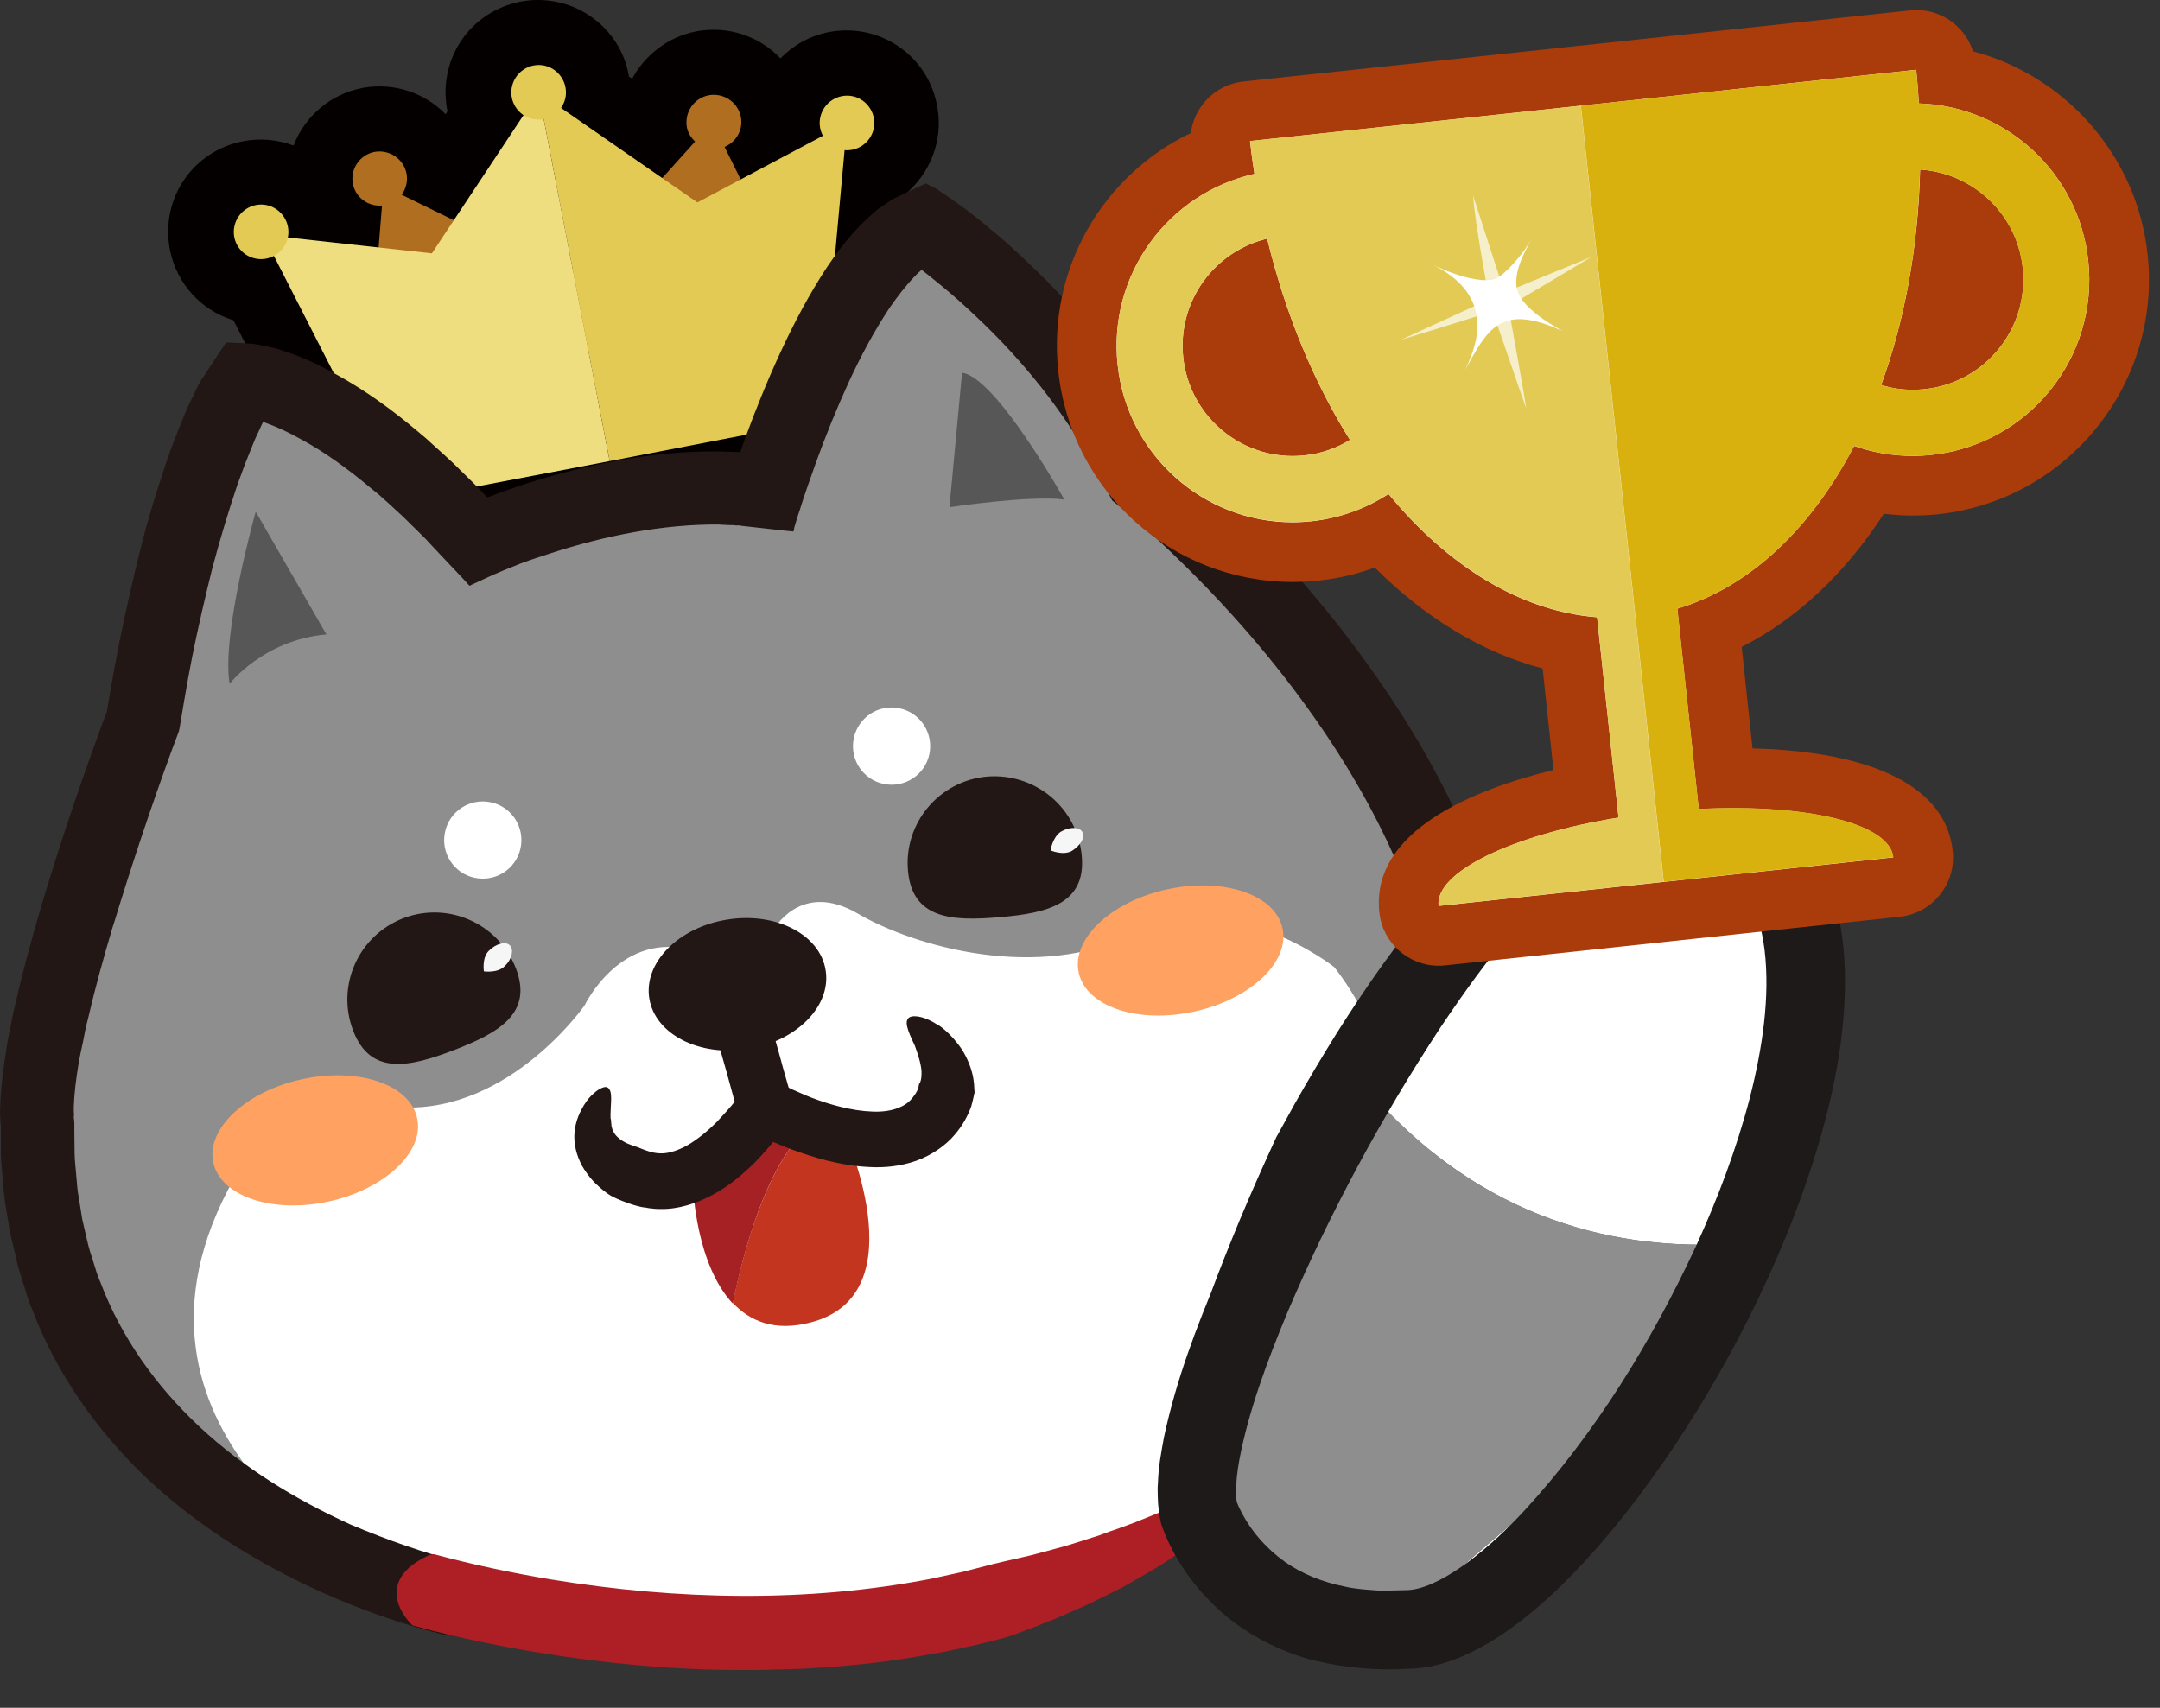 <svg width="43" height="34" viewBox="0 0 43 34" fill="none" xmlns="http://www.w3.org/2000/svg">
<rect x="0" y="0" width="43" height="34" fill="#333333" stroke="none"/>
<path d="M7.225 11.438L4.648 6.376C4.017 6.185 3.518 5.662 3.381 4.966L3.376 4.94C3.202 3.939 3.844 3.006 4.837 2.812C5.186 2.744 5.533 2.781 5.844 2.897C6.063 2.33 6.557 1.885 7.191 1.756L7.227 1.748C7.856 1.64 8.459 1.852 8.87 2.274L8.909 2.214C8.906 2.206 8.906 2.198 8.904 2.191L8.898 2.162C8.725 1.161 9.367 0.227 10.36 0.033C10.841 -0.06 11.351 0.044 11.754 0.323C12.16 0.602 12.432 1.022 12.517 1.503C12.517 1.51 12.52 1.516 12.52 1.523L12.585 1.567C12.838 1.097 13.293 0.737 13.852 0.626L13.878 0.621C14.514 0.509 15.125 0.729 15.536 1.161C15.79 0.903 16.118 0.714 16.498 0.639C16.987 0.543 17.5 0.652 17.906 0.936C18.314 1.223 18.583 1.653 18.663 2.149C18.777 2.806 18.511 3.458 18.019 3.867L17.512 9.472L7.225 11.438ZM7.473 6.218L8.65 8.533L15.117 7.297L15.35 4.71L15.347 4.713L14.168 5.341L13.865 4.726L13.384 5.261L11.061 3.655L9.478 6.048L8.777 5.704L8.728 6.358L7.473 6.218Z" fill="#040000"/>
<path d="M15.13 4.346L14.424 2.925C14.657 2.827 14.796 2.584 14.75 2.331C14.69 2.033 14.406 1.844 14.111 1.896C13.813 1.953 13.622 2.237 13.674 2.535C13.697 2.649 13.759 2.742 13.837 2.819L12.758 4.017L11.361 5.432L9.545 4.635L7.996 3.877C8.081 3.761 8.122 3.606 8.094 3.458C8.035 3.161 7.75 2.972 7.455 3.024C7.163 3.083 6.966 3.365 7.026 3.663C7.083 3.94 7.336 4.115 7.605 4.092L7.465 5.812L7.165 8.182L8.35 8.79L9.998 7.856L11.643 6.922L11.646 6.909L11.648 6.925L13.529 7.181L15.407 7.437L16.281 6.431L15.13 4.346Z" fill="#B06F20"/>
<path d="M10.722 1.839L12.137 9.18L7.947 9.98L5.238 4.674L8.598 5.044L10.722 1.839Z" fill="#EEDE80"/>
<path d="M10.722 1.839L12.137 9.18L16.323 8.371L16.863 2.447L13.883 4.03L10.722 1.839Z" fill="#E2CA55"/>
<path d="M5.083 5.147C5.378 5.209 5.665 5.023 5.73 4.731C5.792 4.439 5.606 4.149 5.313 4.084C5.018 4.022 4.731 4.208 4.667 4.501C4.602 4.796 4.788 5.085 5.083 5.147Z" fill="#E2CA55"/>
<path d="M16.747 2.98C17.042 3.042 17.329 2.855 17.393 2.563C17.456 2.271 17.269 1.981 16.977 1.916C16.682 1.854 16.395 2.041 16.33 2.333C16.266 2.625 16.454 2.915 16.747 2.98Z" fill="#E2CA55"/>
<path d="M10.608 2.369C10.903 2.431 11.19 2.245 11.255 1.953C11.317 1.661 11.131 1.371 10.839 1.306C10.544 1.244 10.257 1.43 10.192 1.723C10.127 2.017 10.313 2.307 10.608 2.369Z" fill="#E2CA55"/>
<path d="M28.286 23.92C26.993 29.939 19.688 33.201 12.277 32.347C2.954 31.271 0.119 24.628 1.415 18.609C2.708 12.59 9.667 8.986 16.964 10.556C24.261 12.127 29.582 17.9 28.286 23.92Z" fill="white"/>
<path d="M7.315 31.282C7.315 31.282 1.668 28.351 4.809 23.211C4.809 23.211 5.856 21.964 8.011 22.049C10.166 22.132 11.638 20.016 11.638 20.016C11.638 20.016 12.367 18.485 13.832 18.935C15.288 19.385 15.391 18.523 15.391 18.523C15.391 18.523 15.927 17.52 17.073 18.187C18.219 18.855 20.671 19.543 22.593 18.588C24.515 17.631 26.556 19.25 26.556 19.25C26.556 19.25 30.64 24.082 24.828 29.401C24.828 29.401 28.229 27.435 29.093 24.054C29.957 20.673 29.668 16.558 24.06 10.668L22.342 9.281L20.011 5.378L17.846 4.594L16.232 7.488L14.858 9.871C14.858 9.871 13.04 9.079 11.33 10.184C9.62 11.288 9.517 10.755 9.517 10.755C9.517 10.755 7.209 8.36 6.464 8.161C5.719 7.959 4.491 7.561 4.491 7.561L2.848 14.374C2.848 14.374 0.251 20.955 0.828 23.77C1.405 26.579 2.726 30.05 7.315 31.282Z" fill="#8E8E8F"/>
<path d="M9.204 31.111C9.237 31.119 9.25 31.121 9.279 31.168C9.405 31.305 9.548 31.525 9.556 31.77C9.576 32.019 9.447 32.303 8.973 32.52C8.958 32.531 8.878 32.554 8.839 32.546C7.996 32.337 7.189 32.05 6.394 31.695C5.163 31.139 3.989 30.418 2.975 29.481C1.969 28.54 1.128 27.368 0.636 26.056C0.561 25.898 0.517 25.725 0.466 25.559C0.414 25.391 0.354 25.223 0.323 25.055C0.285 24.884 0.241 24.719 0.202 24.548L0.116 24.033C0.085 23.863 0.075 23.692 0.057 23.519C0.047 23.348 0.023 23.172 0.018 23.001V22.492L0.016 22.383L0.013 22.396L0.016 22.411C0.013 22.419 0.016 22.411 0.018 22.404L0.008 22.326C0.008 22.272 0.003 22.204 0 22.155L0.005 22C0.021 21.617 0.065 21.281 0.119 20.94L0.158 20.691L0.21 20.445C0.238 20.282 0.272 20.119 0.313 19.959C0.458 19.312 0.636 18.679 0.817 18.055L0.838 17.985L0.859 17.916C1.213 16.739 1.606 15.582 2.028 14.431L2.108 14.219L2.121 14.196L2.124 14.183C2.126 14.175 2.124 14.183 2.124 14.183C2.121 14.191 2.124 14.183 2.124 14.183L2.131 14.144L2.209 13.686C2.261 13.386 2.32 13.078 2.377 12.781C2.501 12.176 2.636 11.575 2.786 10.97C2.936 10.365 3.12 9.767 3.321 9.172C3.373 9.022 3.425 8.877 3.484 8.727L3.66 8.285C3.72 8.135 3.792 7.988 3.865 7.84C3.888 7.791 3.958 7.623 4.043 7.512L4.276 7.155L4.395 6.976L4.454 6.888L4.485 6.842C4.493 6.836 4.496 6.824 4.504 6.818H4.532C4.672 6.829 4.809 6.824 4.948 6.839C5.091 6.842 5.23 6.88 5.38 6.912C5.453 6.927 5.523 6.943 5.598 6.971L5.776 7.03C6.11 7.149 6.418 7.297 6.707 7.462C7.297 7.786 7.817 8.169 8.306 8.58L8.49 8.735L8.666 8.896C8.785 9.002 8.904 9.11 9.017 9.216L9.354 9.547L9.522 9.713L9.682 9.884L9.706 9.902L10.037 9.778C10.189 9.728 10.337 9.672 10.489 9.625C11.697 9.242 12.97 8.978 14.292 8.986L14.737 9.002L14.827 8.743C15.042 8.158 15.275 7.579 15.541 7.005C15.808 6.43 16.105 5.864 16.467 5.313C16.656 5.036 16.855 4.767 17.109 4.503C17.179 4.436 17.238 4.374 17.313 4.309L17.365 4.26C17.391 4.239 17.414 4.216 17.44 4.195C17.497 4.146 17.559 4.113 17.624 4.066C17.686 4.025 17.745 3.978 17.812 3.944L18.009 3.851C18.138 3.784 18.273 3.725 18.402 3.665L18.433 3.652C18.441 3.647 18.451 3.663 18.459 3.665L18.514 3.696L18.625 3.748L18.832 3.888C18.969 3.978 19.103 4.082 19.243 4.18C19.383 4.291 19.53 4.397 19.66 4.514C19.936 4.736 20.198 4.974 20.456 5.22C20.971 5.703 21.455 6.229 21.889 6.79C22.332 7.346 22.735 7.941 23.082 8.572L23.307 9.007C23.302 8.999 23.307 9.007 23.307 9.007L23.503 9.17C23.772 9.397 24.029 9.635 24.282 9.873C25.363 10.9 26.359 12.015 27.231 13.234C28.103 14.444 28.866 15.761 29.414 17.189C29.701 17.942 29.924 18.728 30.063 19.532C30.133 19.933 30.18 20.345 30.208 20.756C30.211 20.96 30.229 21.167 30.224 21.377L30.211 21.687C30.208 21.788 30.206 21.897 30.19 22.003C30.125 22.836 29.944 23.651 29.655 24.429C29.518 24.82 29.342 25.195 29.161 25.562C29.067 25.746 28.962 25.919 28.861 26.1L28.799 26.201C28.563 26.597 28.294 26.967 28.017 27.334C28.017 27.334 27.914 27.44 27.743 27.629C27.57 27.807 27.319 28.053 27.016 28.32C26.716 28.581 26.362 28.863 25.994 29.124C25.627 29.383 25.236 29.618 24.877 29.812C24.274 30.151 23.853 30.311 23.596 30.371C23.34 30.43 23.247 30.392 23.273 30.296C23.328 30.11 23.842 29.665 24.435 29.122C24.36 29.16 25.102 28.54 25.759 27.82C26.088 27.463 26.393 27.083 26.613 26.791C26.719 26.643 26.807 26.522 26.866 26.431C26.926 26.343 26.957 26.289 26.957 26.289L27.109 26.085L27.257 25.872C27.355 25.73 27.441 25.585 27.531 25.443L27.585 25.353C27.673 25.195 27.761 25.045 27.841 24.887C27.997 24.574 28.147 24.253 28.266 23.919C28.509 23.26 28.661 22.582 28.718 21.881C28.729 21.796 28.729 21.708 28.734 21.62L28.742 21.359C28.744 21.183 28.729 21.009 28.726 20.834C28.705 20.484 28.661 20.127 28.602 19.776C28.483 19.072 28.284 18.379 28.023 17.706C27.536 16.428 26.84 15.22 26.026 14.09C25.211 12.959 24.269 11.901 23.255 10.939C23.02 10.711 22.774 10.497 22.533 10.29L22.355 10.137L22.158 9.979C22.14 9.969 22.132 9.946 22.122 9.93L22.094 9.876L22.032 9.76L21.791 9.294C21.48 8.746 21.126 8.215 20.733 7.716C20.337 7.217 19.903 6.743 19.434 6.304C19.204 6.084 18.964 5.869 18.715 5.667C18.594 5.566 18.467 5.465 18.345 5.37C18.345 5.37 18.343 5.378 18.338 5.375L18.32 5.398C18.278 5.429 18.234 5.476 18.193 5.52C18.027 5.693 17.867 5.903 17.709 6.128C17.406 6.586 17.135 7.09 16.894 7.613C16.654 8.138 16.434 8.681 16.235 9.232L16.162 9.441L16.095 9.63L16.023 9.84C15.971 9.985 15.932 10.132 15.88 10.277L15.813 10.499L15.803 10.551L15.797 10.577C15.795 10.585 15.795 10.585 15.79 10.582L15.777 10.579L15.663 10.569L14.755 10.468L14.729 10.463L14.716 10.461C14.716 10.461 14.695 10.455 14.682 10.461H14.654L14.6 10.455L14.499 10.453L14.297 10.442C13.198 10.437 12.059 10.66 10.965 11.014C10.826 11.058 10.694 11.105 10.557 11.149L10.357 11.221L10.238 11.27L10.031 11.353C9.889 11.41 9.747 11.475 9.61 11.539L9.398 11.637C9.382 11.648 9.359 11.656 9.346 11.661L9.307 11.619L9.23 11.534L8.627 10.895L8.479 10.735L8.322 10.579L8.014 10.277C7.905 10.179 7.799 10.08 7.696 9.985L7.535 9.842L7.367 9.705C6.93 9.34 6.472 9.004 5.994 8.746C5.758 8.614 5.518 8.5 5.277 8.414L5.238 8.399L5.205 8.466C5.15 8.595 5.083 8.717 5.034 8.849L4.876 9.242C4.827 9.374 4.778 9.511 4.726 9.651C4.54 10.202 4.372 10.761 4.222 11.332C4.079 11.904 3.947 12.481 3.828 13.065C3.772 13.358 3.717 13.645 3.668 13.94L3.596 14.372C3.59 14.392 3.578 14.491 3.562 14.555L3.497 14.731L3.417 14.943C3.006 16.069 2.626 17.207 2.279 18.345L2.258 18.41L2.238 18.472C2.059 19.077 1.891 19.677 1.751 20.285C1.712 20.433 1.679 20.588 1.653 20.738L1.604 20.965L1.562 21.188C1.513 21.483 1.477 21.78 1.469 22.036V22.124C1.469 22.158 1.474 22.166 1.474 22.194C1.477 22.21 1.459 22.142 1.469 22.158L1.472 22.179C1.469 22.186 1.477 22.186 1.472 22.207C1.469 22.22 1.472 22.241 1.469 22.248L1.477 22.311V22.339L1.48 22.355V22.383V22.512L1.485 22.96C1.487 23.11 1.508 23.257 1.518 23.402C1.534 23.547 1.537 23.697 1.568 23.839L1.637 24.274L1.736 24.701C1.767 24.843 1.811 24.98 1.857 25.12C1.901 25.259 1.94 25.402 2 25.531C2.411 26.623 3.104 27.593 3.968 28.402C4.832 29.212 5.877 29.851 6.982 30.353C7.719 30.663 8.456 30.924 9.204 31.111Z" fill="#221714"/>
<path d="M5.091 10.187C5.091 10.187 4.405 12.616 4.571 13.614C4.571 13.614 5.241 12.742 6.498 12.631L5.091 10.187Z" fill="#585757"/>
<path d="M18.901 10.098C18.901 10.098 20.508 9.855 21.188 9.946C21.188 9.946 19.833 7.512 19.152 7.421L18.901 10.098Z" fill="#585757"/>
<path d="M9.449 17.476C9.866 17.566 10.275 17.3 10.363 16.886C10.451 16.47 10.187 16.061 9.773 15.973C9.356 15.883 8.948 16.149 8.86 16.563C8.769 16.977 9.033 17.388 9.449 17.476Z" fill="white"/>
<path d="M17.587 15.606C18.004 15.696 18.413 15.43 18.501 15.016C18.588 14.6 18.325 14.191 17.911 14.103C17.494 14.012 17.086 14.279 16.998 14.693C16.907 15.109 17.174 15.518 17.587 15.606Z" fill="white"/>
<path d="M6.545 23.92C7.665 23.674 8.454 22.929 8.304 22.259C8.156 21.586 7.127 21.242 6.006 21.488C4.886 21.734 4.097 22.479 4.247 23.149C4.395 23.819 5.424 24.165 6.545 23.92Z" fill="#FFA161"/>
<path d="M23.772 20.14C24.892 19.895 25.681 19.15 25.531 18.48C25.384 17.807 24.354 17.463 23.234 17.706C22.114 17.952 21.325 18.697 21.475 19.367C21.625 20.042 22.652 20.386 23.772 20.14Z" fill="#FFA161"/>
<path d="M8.254 32.371C8.216 32.363 8.203 32.36 8.166 32.311C8.027 32.166 7.882 31.926 7.895 31.677C7.913 31.432 8.076 31.181 8.521 30.971C8.536 30.961 8.609 30.943 8.642 30.943C9.4 31.147 10.184 31.315 10.97 31.445C13.482 31.856 16.061 31.91 18.534 31.432L19.176 31.292L19.807 31.129C19.807 31.129 19.843 31.124 19.9 31.108C19.957 31.093 20.05 31.072 20.156 31.049C20.262 31.026 20.399 30.992 20.549 30.958C20.702 30.917 20.86 30.875 21.038 30.826C21.217 30.782 21.4 30.72 21.589 30.661C21.685 30.627 21.786 30.601 21.881 30.568C21.977 30.534 22.073 30.493 22.176 30.462L22.471 30.355L22.619 30.299C22.663 30.28 22.714 30.257 22.761 30.242C22.955 30.162 23.141 30.087 23.325 30.017C23.622 29.869 23.868 29.761 24.073 29.67C24.272 29.569 24.435 29.505 24.551 29.46C24.799 29.378 24.898 29.393 24.885 29.491C24.872 29.59 24.745 29.766 24.538 29.993C24.486 30.05 24.432 30.112 24.37 30.174C24.308 30.236 24.235 30.293 24.168 30.355C24.026 30.48 23.868 30.617 23.697 30.749C23.741 30.731 23.55 30.865 23.234 31.075C23.082 31.183 22.883 31.289 22.673 31.416C22.564 31.473 22.456 31.545 22.342 31.602C22.228 31.659 22.107 31.721 21.993 31.778C21.871 31.833 21.757 31.897 21.636 31.951C21.514 32.006 21.395 32.055 21.284 32.107C21.17 32.156 21.059 32.208 20.953 32.252C20.844 32.288 20.746 32.329 20.65 32.371C20.459 32.438 20.301 32.505 20.192 32.544C20.084 32.58 20.016 32.601 20.016 32.601C19.815 32.653 19.621 32.704 19.422 32.751L18.824 32.88C18.151 33.007 17.479 33.113 16.801 33.165L16.545 33.191L16.291 33.203C16.121 33.214 15.955 33.227 15.784 33.229C15.443 33.237 15.107 33.253 14.771 33.248C13.412 33.248 12.07 33.121 10.738 32.904C9.9 32.766 9.074 32.596 8.254 32.371Z" fill="#AE1E25"/>
<path d="M10.27 19.279C10.614 20.174 9.933 20.562 9.038 20.906C8.143 21.25 7.375 21.416 7.031 20.521C6.687 19.626 7.134 18.625 8.029 18.281C8.922 17.939 9.925 18.387 10.27 19.279Z" fill="#221714"/>
<path d="M10.15 18.821C10.233 18.907 10.194 19.095 10.05 19.233C9.91 19.38 9.633 19.339 9.633 19.339C9.633 19.339 9.589 19.064 9.734 18.927C9.881 18.782 10.068 18.736 10.15 18.821Z" fill="#F6F6F6"/>
<path d="M21.535 17.039C21.623 17.993 20.855 18.18 19.9 18.26C18.945 18.345 18.162 18.293 18.076 17.339C17.988 16.384 18.7 15.546 19.646 15.461C20.609 15.381 21.45 16.084 21.535 17.039Z" fill="#221714"/>
<path d="M21.548 16.566C21.607 16.674 21.509 16.834 21.338 16.941C21.162 17.039 20.914 16.93 20.914 16.93C20.914 16.93 20.953 16.661 21.124 16.555C21.294 16.457 21.491 16.459 21.548 16.566Z" fill="#F6F6F6"/>
<path d="M14.889 20.885C15.86 20.73 16.553 20.027 16.436 19.315C16.323 18.604 15.443 18.151 14.473 18.309C13.503 18.464 12.81 19.168 12.926 19.879C13.04 20.59 13.919 21.041 14.889 20.885Z" fill="#221714"/>
<path d="M15.366 21.651L15.358 21.656C15.366 21.659 15.376 21.662 15.384 21.662L15.366 21.651Z" fill="#C3351E"/>
<path d="M16.76 22.419L16.426 22.233C15.314 22.74 14.747 25.146 14.589 25.94C14.931 26.305 15.422 26.512 16.126 26.331C18.34 25.774 16.76 22.419 16.76 22.419Z" fill="#C3351E"/>
<path d="M16.426 22.238L15.389 21.669C15.381 21.667 15.368 21.664 15.363 21.664L13.8 23.661C13.8 23.661 13.855 25.172 14.589 25.953C14.75 25.146 15.306 22.743 16.426 22.238Z" fill="#A62124"/>
<path d="M14.245 20.575C14.243 20.559 14.243 20.559 14.261 20.531C14.382 20.373 14.726 20.102 15.259 20.244C15.272 20.246 15.303 20.259 15.314 20.27C15.316 20.285 15.404 20.601 15.536 21.069C15.565 21.183 15.601 21.307 15.64 21.444C15.658 21.517 15.684 21.589 15.702 21.661C15.72 21.734 15.741 21.798 15.759 21.871C15.777 21.943 15.79 22.013 15.808 22.086L15.823 22.137C15.818 22.158 15.803 22.166 15.792 22.184L15.73 22.28C15.691 22.339 15.65 22.404 15.601 22.468L15.534 22.561L15.479 22.631L15.396 22.73C15.288 22.862 15.171 22.994 15.047 23.123C14.796 23.374 14.514 23.612 14.191 23.785C13.868 23.961 13.498 24.077 13.154 24.07C13.071 24.072 12.986 24.062 12.908 24.052C12.869 24.044 12.836 24.036 12.802 24.036C12.789 24.033 12.768 24.028 12.755 24.026C12.735 24.02 12.722 24.018 12.704 24.015C12.582 23.982 12.486 23.948 12.406 23.917C12.243 23.855 12.153 23.801 12.153 23.801C12.153 23.801 12.098 23.77 12.005 23.695C11.912 23.619 11.788 23.511 11.674 23.345C11.553 23.182 11.454 22.952 11.436 22.712C11.418 22.476 11.485 22.262 11.568 22.104C11.638 21.969 11.705 21.876 11.775 21.809C11.845 21.741 11.899 21.7 11.946 21.677C12.047 21.622 12.104 21.636 12.132 21.69C12.199 21.785 12.145 22.044 12.155 22.277C12.166 22.267 12.163 22.334 12.173 22.417C12.189 22.502 12.228 22.577 12.295 22.639C12.357 22.699 12.453 22.756 12.548 22.789C12.636 22.823 12.706 22.843 12.706 22.843C12.706 22.843 12.755 22.867 12.848 22.9C12.949 22.937 13.066 22.968 13.195 22.962C13.325 22.957 13.5 22.906 13.692 22.797C13.886 22.683 14.09 22.518 14.284 22.321C14.38 22.22 14.47 22.117 14.561 22.013C14.582 21.985 14.607 21.956 14.626 21.933C14.569 21.723 14.514 21.529 14.47 21.364C14.338 20.906 14.256 20.598 14.245 20.575Z" fill="#221714"/>
<path d="M15.125 22.608C15.112 22.606 15.114 22.598 15.112 22.572C15.096 22.481 15.109 22.329 15.174 22.158C15.244 21.99 15.371 21.806 15.57 21.641C15.578 21.636 15.609 21.615 15.616 21.617C15.624 21.62 15.678 21.643 15.777 21.692C15.878 21.734 16.012 21.799 16.175 21.861C16.501 21.985 16.954 22.117 17.365 22.13C17.567 22.14 17.75 22.111 17.882 22.057C18.017 22.006 18.105 21.936 18.172 21.848C18.247 21.755 18.273 21.692 18.283 21.648C18.294 21.602 18.296 21.584 18.296 21.584C18.296 21.584 18.307 21.571 18.32 21.542C18.332 21.511 18.343 21.467 18.345 21.392C18.356 21.253 18.288 21.02 18.211 20.816C18.05 20.482 18.004 20.329 18.1 20.257C18.201 20.197 18.433 20.247 18.671 20.407C18.656 20.384 18.935 20.565 19.155 20.904C19.261 21.069 19.344 21.284 19.375 21.46C19.39 21.545 19.396 21.62 19.396 21.674C19.401 21.724 19.401 21.752 19.401 21.752C19.401 21.752 19.396 21.778 19.385 21.824C19.375 21.871 19.359 21.941 19.336 22.024C19.279 22.186 19.173 22.401 19.002 22.595C18.829 22.802 18.55 22.999 18.239 23.11C17.931 23.219 17.606 23.252 17.303 23.234C16.698 23.206 16.172 23.032 15.782 22.893C15.386 22.745 15.138 22.619 15.125 22.608Z" fill="#221714"/>
<path d="M26.313 21.948C26.217 22.192 23.834 27.249 23.739 27.624C23.801 27.368 26.163 22.318 26.313 21.948Z" fill="#E3BE7F"/>
<path d="M26.39 21.759C26.39 21.759 26.39 21.762 26.388 21.765C26.388 21.762 26.39 21.762 26.39 21.759Z" fill="#E3BE7F"/>
<path d="M26.388 21.765C26.359 21.829 26.336 21.889 26.313 21.948C26.338 21.881 26.364 21.819 26.388 21.765Z" fill="#E3BE7F"/>
<path d="M23.63 28.413C23.63 28.413 23.612 28.41 23.584 28.408C23.62 28.131 23.674 27.869 23.736 27.624C23.62 28.133 23.63 28.413 23.63 28.413Z" fill="#E3BE7F"/>
<path d="M26.729 21.061C26.846 20.844 26.975 20.616 27.125 20.373C28.418 18.306 30.909 14.478 33.907 16.125C36.906 17.773 35.263 22.494 34.841 23.236C34.745 23.405 34.453 23.987 34.024 24.781C31.859 24.817 29 24.139 26.729 21.061Z" fill="white"/>
<path d="M27.616 32.466L31.046 29.517C29.95 30.953 28.747 32.15 27.616 32.466Z" fill="white"/>
<path d="M23.586 28.407C23.612 28.41 23.633 28.413 23.633 28.413C23.633 28.413 23.62 28.133 23.741 27.624C23.837 27.248 26.22 22.191 26.315 21.948C26.341 21.886 26.364 21.827 26.39 21.765C26.39 21.762 26.39 21.762 26.393 21.759C26.486 21.542 26.602 21.307 26.734 21.058C29.003 24.137 31.864 24.814 34.029 24.778C33.328 26.074 32.254 27.937 31.049 29.517L27.619 32.466C27.391 32.531 27.169 32.562 26.949 32.549C23.78 32.065 23.369 30.037 23.586 28.407Z" fill="#8E8E8F"/>
<path d="M28.967 17.455C28.992 17.424 29.003 17.414 29.065 17.398C29.269 17.334 29.567 17.305 29.794 17.429C30.025 17.556 30.188 17.835 30.182 18.345C30.182 18.363 30.172 18.446 30.154 18.474C29.621 19.093 29.13 19.778 28.661 20.479C27.495 22.256 26.468 24.16 25.635 26.116C25.229 27.088 24.854 28.1 24.673 29.059C24.629 29.297 24.603 29.53 24.608 29.722C24.603 29.815 24.626 29.924 24.621 29.905L24.665 30.009L24.735 30.146C24.934 30.518 25.229 30.844 25.573 31.09C25.919 31.336 26.331 31.499 26.773 31.587C26.993 31.639 27.226 31.649 27.459 31.667C27.575 31.675 27.697 31.662 27.816 31.662C27.932 31.659 28.072 31.659 28.128 31.646C28.444 31.6 28.866 31.369 29.243 31.085C29.629 30.795 29.999 30.449 30.348 30.073C31.742 28.558 32.878 26.716 33.763 24.809C34.2 23.852 34.572 22.864 34.833 21.863C35.087 20.867 35.24 19.84 35.128 18.912C35.071 18.451 34.945 18.024 34.73 17.691C34.52 17.352 34.223 17.109 33.85 16.938C33.462 16.775 33.1 16.718 32.697 16.791C32.298 16.86 31.884 17.047 31.489 17.305C30.692 17.825 29.976 18.591 29.329 19.403C28.68 20.221 28.095 21.11 27.549 22.026L27.231 22.572L27.047 22.898L26.688 23.555C26.688 23.555 26.377 24.054 25.958 24.729C25.542 25.415 25.019 26.276 24.587 26.99C23.876 28.216 23.581 28.558 23.488 28.366C23.4 28.17 23.545 27.443 23.816 26.594C23.765 26.672 24.116 25.668 24.528 24.659C24.936 23.648 25.41 22.637 25.41 22.637L25.78 21.967L25.971 21.633L26.191 21.258C26.331 21.022 26.476 20.787 26.62 20.554C27.21 19.623 27.844 18.71 28.584 17.856C28.956 17.429 29.352 17.015 29.797 16.633C30.239 16.25 30.731 15.895 31.302 15.621C31.869 15.347 32.539 15.163 33.24 15.202C33.587 15.223 33.936 15.3 34.251 15.417C34.562 15.525 34.867 15.691 35.149 15.89C35.718 16.291 36.142 16.889 36.38 17.499C36.621 18.115 36.711 18.741 36.727 19.341C36.753 20.544 36.523 21.674 36.21 22.756C35.891 23.837 35.475 24.872 34.994 25.873C34.513 26.871 33.964 27.839 33.349 28.765C32.73 29.688 32.053 30.581 31.251 31.398C30.847 31.807 30.413 32.195 29.906 32.539C29.65 32.709 29.373 32.867 29.06 32.997C28.982 33.03 28.902 33.059 28.817 33.087C28.734 33.116 28.646 33.139 28.555 33.16C28.385 33.203 28.154 33.224 28.028 33.224C27.43 33.26 26.807 33.211 26.191 33.066C25.575 32.914 24.973 32.624 24.458 32.215C23.948 31.799 23.532 31.284 23.25 30.676L23.198 30.557C23.18 30.513 23.17 30.487 23.144 30.418C23.092 30.293 23.082 30.148 23.069 30.063C23.053 29.962 23.051 29.874 23.048 29.789C23.046 29.701 23.043 29.61 23.051 29.533C23.061 29.199 23.118 28.907 23.172 28.612C23.418 27.461 23.816 26.431 24.243 25.412C25.115 23.387 26.155 21.465 27.363 19.623C27.852 18.878 28.369 18.151 28.967 17.455Z" fill="#1E1A1A"/>
<path d="M28.641 18.63C28.341 18.63 28.082 18.402 28.051 18.097C27.906 16.731 30.265 16.056 31.574 15.789L31.256 12.815C29.926 12.577 28.625 11.801 27.513 10.585C27.094 10.787 26.646 10.913 26.175 10.963C26.031 10.978 25.881 10.986 25.736 10.986C23.635 10.986 21.881 9.408 21.659 7.318C21.455 5.429 22.572 3.676 24.313 3.037C24.305 2.982 24.3 2.928 24.292 2.874C24.274 2.716 24.321 2.558 24.419 2.434C24.517 2.31 24.662 2.232 24.82 2.214L38.082 0.797C38.103 0.794 38.124 0.794 38.145 0.794C38.282 0.794 38.413 0.841 38.52 0.926C38.644 1.027 38.721 1.172 38.737 1.329C38.742 1.391 38.75 1.456 38.755 1.518C40.542 1.816 41.965 3.288 42.164 5.132C42.281 6.221 41.965 7.292 41.277 8.146C40.589 8.999 39.609 9.532 38.52 9.648C38.375 9.664 38.225 9.672 38.08 9.672C37.785 9.672 37.493 9.641 37.208 9.579C36.375 11.007 35.291 12.013 34.037 12.522L34.355 15.495C34.412 15.495 34.469 15.495 34.523 15.495C35.604 15.495 38.139 15.642 38.284 17.008C38.302 17.166 38.256 17.321 38.155 17.445C38.054 17.569 37.912 17.647 37.754 17.662L28.7 18.63C28.682 18.63 28.661 18.63 28.641 18.63ZM24.828 5.572C24.36 5.898 24.083 6.462 24.148 7.057C24.235 7.871 24.918 8.487 25.736 8.487C25.793 8.487 25.85 8.484 25.909 8.477C25.943 8.474 25.976 8.469 26.01 8.464C25.524 7.579 25.128 6.612 24.828 5.572ZM38.783 4.128C38.708 5.191 38.527 6.205 38.243 7.16C38.248 7.16 38.251 7.16 38.256 7.16C39.133 7.067 39.769 6.275 39.676 5.398C39.614 4.832 39.267 4.361 38.783 4.128Z" fill="white"/>
<path d="M38.147 1.389C38.17 1.614 38.186 1.836 38.199 2.059C39.922 2.113 41.386 3.43 41.572 5.194C41.779 7.121 40.382 8.849 38.455 9.056C38.328 9.069 38.201 9.077 38.077 9.077C37.671 9.077 37.278 9.007 36.911 8.878C36.06 10.515 34.841 11.684 33.39 12.119L33.817 16.108C34.057 16.095 34.29 16.09 34.518 16.09C36.303 16.09 37.625 16.467 37.689 17.07L33.118 17.559L28.638 18.037C28.566 17.357 30.113 16.62 32.221 16.278L31.794 12.29C30.273 12.171 28.824 11.273 27.642 9.835C27.195 10.124 26.675 10.316 26.111 10.378C25.984 10.391 25.857 10.399 25.733 10.399C23.961 10.399 22.44 9.061 22.249 7.261C22.057 5.468 23.253 3.846 24.973 3.463C24.939 3.246 24.908 3.029 24.885 2.809L31.471 2.105L38.147 1.389ZM38.082 7.76C38.16 7.76 38.238 7.755 38.318 7.747C39.523 7.618 40.395 6.537 40.268 5.331C40.152 4.252 39.272 3.443 38.225 3.376C38.186 4.935 37.912 6.397 37.449 7.664C37.648 7.729 37.862 7.76 38.082 7.76ZM25.736 9.079C25.813 9.079 25.894 9.074 25.971 9.066C26.302 9.03 26.608 8.922 26.874 8.759C26.16 7.62 25.591 6.26 25.226 4.752C24.168 5.005 23.436 6.006 23.555 7.119C23.677 8.244 24.629 9.079 25.736 9.079ZM38.147 0.199C38.106 0.199 38.062 0.202 38.02 0.207L31.344 0.921L24.758 1.622C24.442 1.655 24.155 1.813 23.956 2.061C23.819 2.232 23.734 2.434 23.705 2.649C21.946 3.489 20.849 5.367 21.067 7.385C21.323 9.78 23.33 11.586 25.736 11.586C25.904 11.586 26.072 11.576 26.24 11.56C26.631 11.519 27.009 11.431 27.368 11.299C28.377 12.31 29.525 12.998 30.71 13.309L30.925 15.329C29.342 15.717 27.285 16.54 27.459 18.164C27.523 18.775 28.041 19.227 28.641 19.227C28.682 19.227 28.726 19.225 28.767 19.22L33.248 18.741L37.819 18.252C38.132 18.218 38.421 18.061 38.618 17.815C38.817 17.569 38.908 17.256 38.874 16.941C38.739 15.683 37.327 14.964 34.888 14.9L34.673 12.879C35.76 12.331 36.732 11.42 37.503 10.228C37.694 10.251 37.886 10.264 38.08 10.264C38.248 10.264 38.416 10.256 38.582 10.238C41.158 9.964 43.031 7.644 42.754 5.067C42.545 3.104 41.122 1.51 39.278 1.022C39.208 0.804 39.076 0.61 38.895 0.463C38.685 0.292 38.419 0.199 38.147 0.199Z" fill="#AA3B0B"/>
<path d="M24.885 2.806C24.911 3.026 24.939 3.246 24.973 3.461C23.253 3.844 22.057 5.466 22.249 7.258C22.456 9.185 24.184 10.58 26.111 10.375C26.677 10.316 27.197 10.122 27.642 9.832C28.824 11.27 30.276 12.168 31.794 12.287L32.221 16.276C30.115 16.617 28.566 17.354 28.638 18.035L33.118 17.556L31.468 2.103L24.885 2.806ZM25.971 9.066C24.766 9.196 23.684 8.321 23.555 7.116C23.436 6.006 24.168 5.003 25.226 4.749C25.591 6.257 26.16 7.62 26.874 8.756C26.608 8.924 26.302 9.033 25.971 9.066Z" fill="#E2CA55"/>
<path d="M38.199 2.059C38.186 1.836 38.17 1.614 38.147 1.389L31.471 2.103L33.121 17.556L37.692 17.067C37.619 16.387 35.951 15.994 33.819 16.105L33.393 12.116C34.844 11.682 36.062 10.512 36.913 8.875C37.392 9.046 37.917 9.113 38.455 9.056C40.382 8.849 41.776 7.121 41.572 5.194C41.386 3.43 39.922 2.113 38.199 2.059ZM38.318 7.747C38.015 7.778 37.72 7.75 37.446 7.664C37.912 6.397 38.183 4.938 38.222 3.376C39.27 3.44 40.149 4.252 40.266 5.331C40.395 6.539 39.523 7.62 38.318 7.747Z" fill="#D8B10E"/>
<path opacity="0.7" d="M29.326 3.898C29.357 4.436 29.665 6.053 29.665 6.053C29.665 6.053 30.351 8.05 30.379 8.12C30.407 8.189 30.009 6.004 30.009 6.004L29.326 3.898Z" fill="white"/>
<path opacity="0.7" d="M27.891 6.764C28.426 6.606 30.027 6.099 30.027 6.099C30.027 6.099 31.628 5.15 31.67 5.121C31.683 5.111 29.862 5.861 29.862 5.861L27.891 6.764Z" fill="white"/>
<path d="M30.255 5.898C30.032 5.515 30.4 4.941 30.483 4.767C30.457 4.816 30.431 4.871 30.4 4.93C30.413 4.904 30.426 4.876 30.428 4.868C30.446 4.832 30.464 4.796 30.48 4.765C30.454 4.814 30.41 4.889 30.353 4.972C30.353 4.972 29.95 5.53 29.709 5.569C29.171 5.657 28.211 5.104 28.586 5.303C29.854 5.973 29.326 7.018 29.166 7.364C29.189 7.318 29.218 7.258 29.254 7.191C29.249 7.204 29.243 7.214 29.241 7.222C29.212 7.276 29.189 7.326 29.168 7.364C29.606 6.568 29.862 6.053 31.013 6.55C31.393 6.715 30.511 6.343 30.255 5.898Z" fill="white"/>
</svg>
